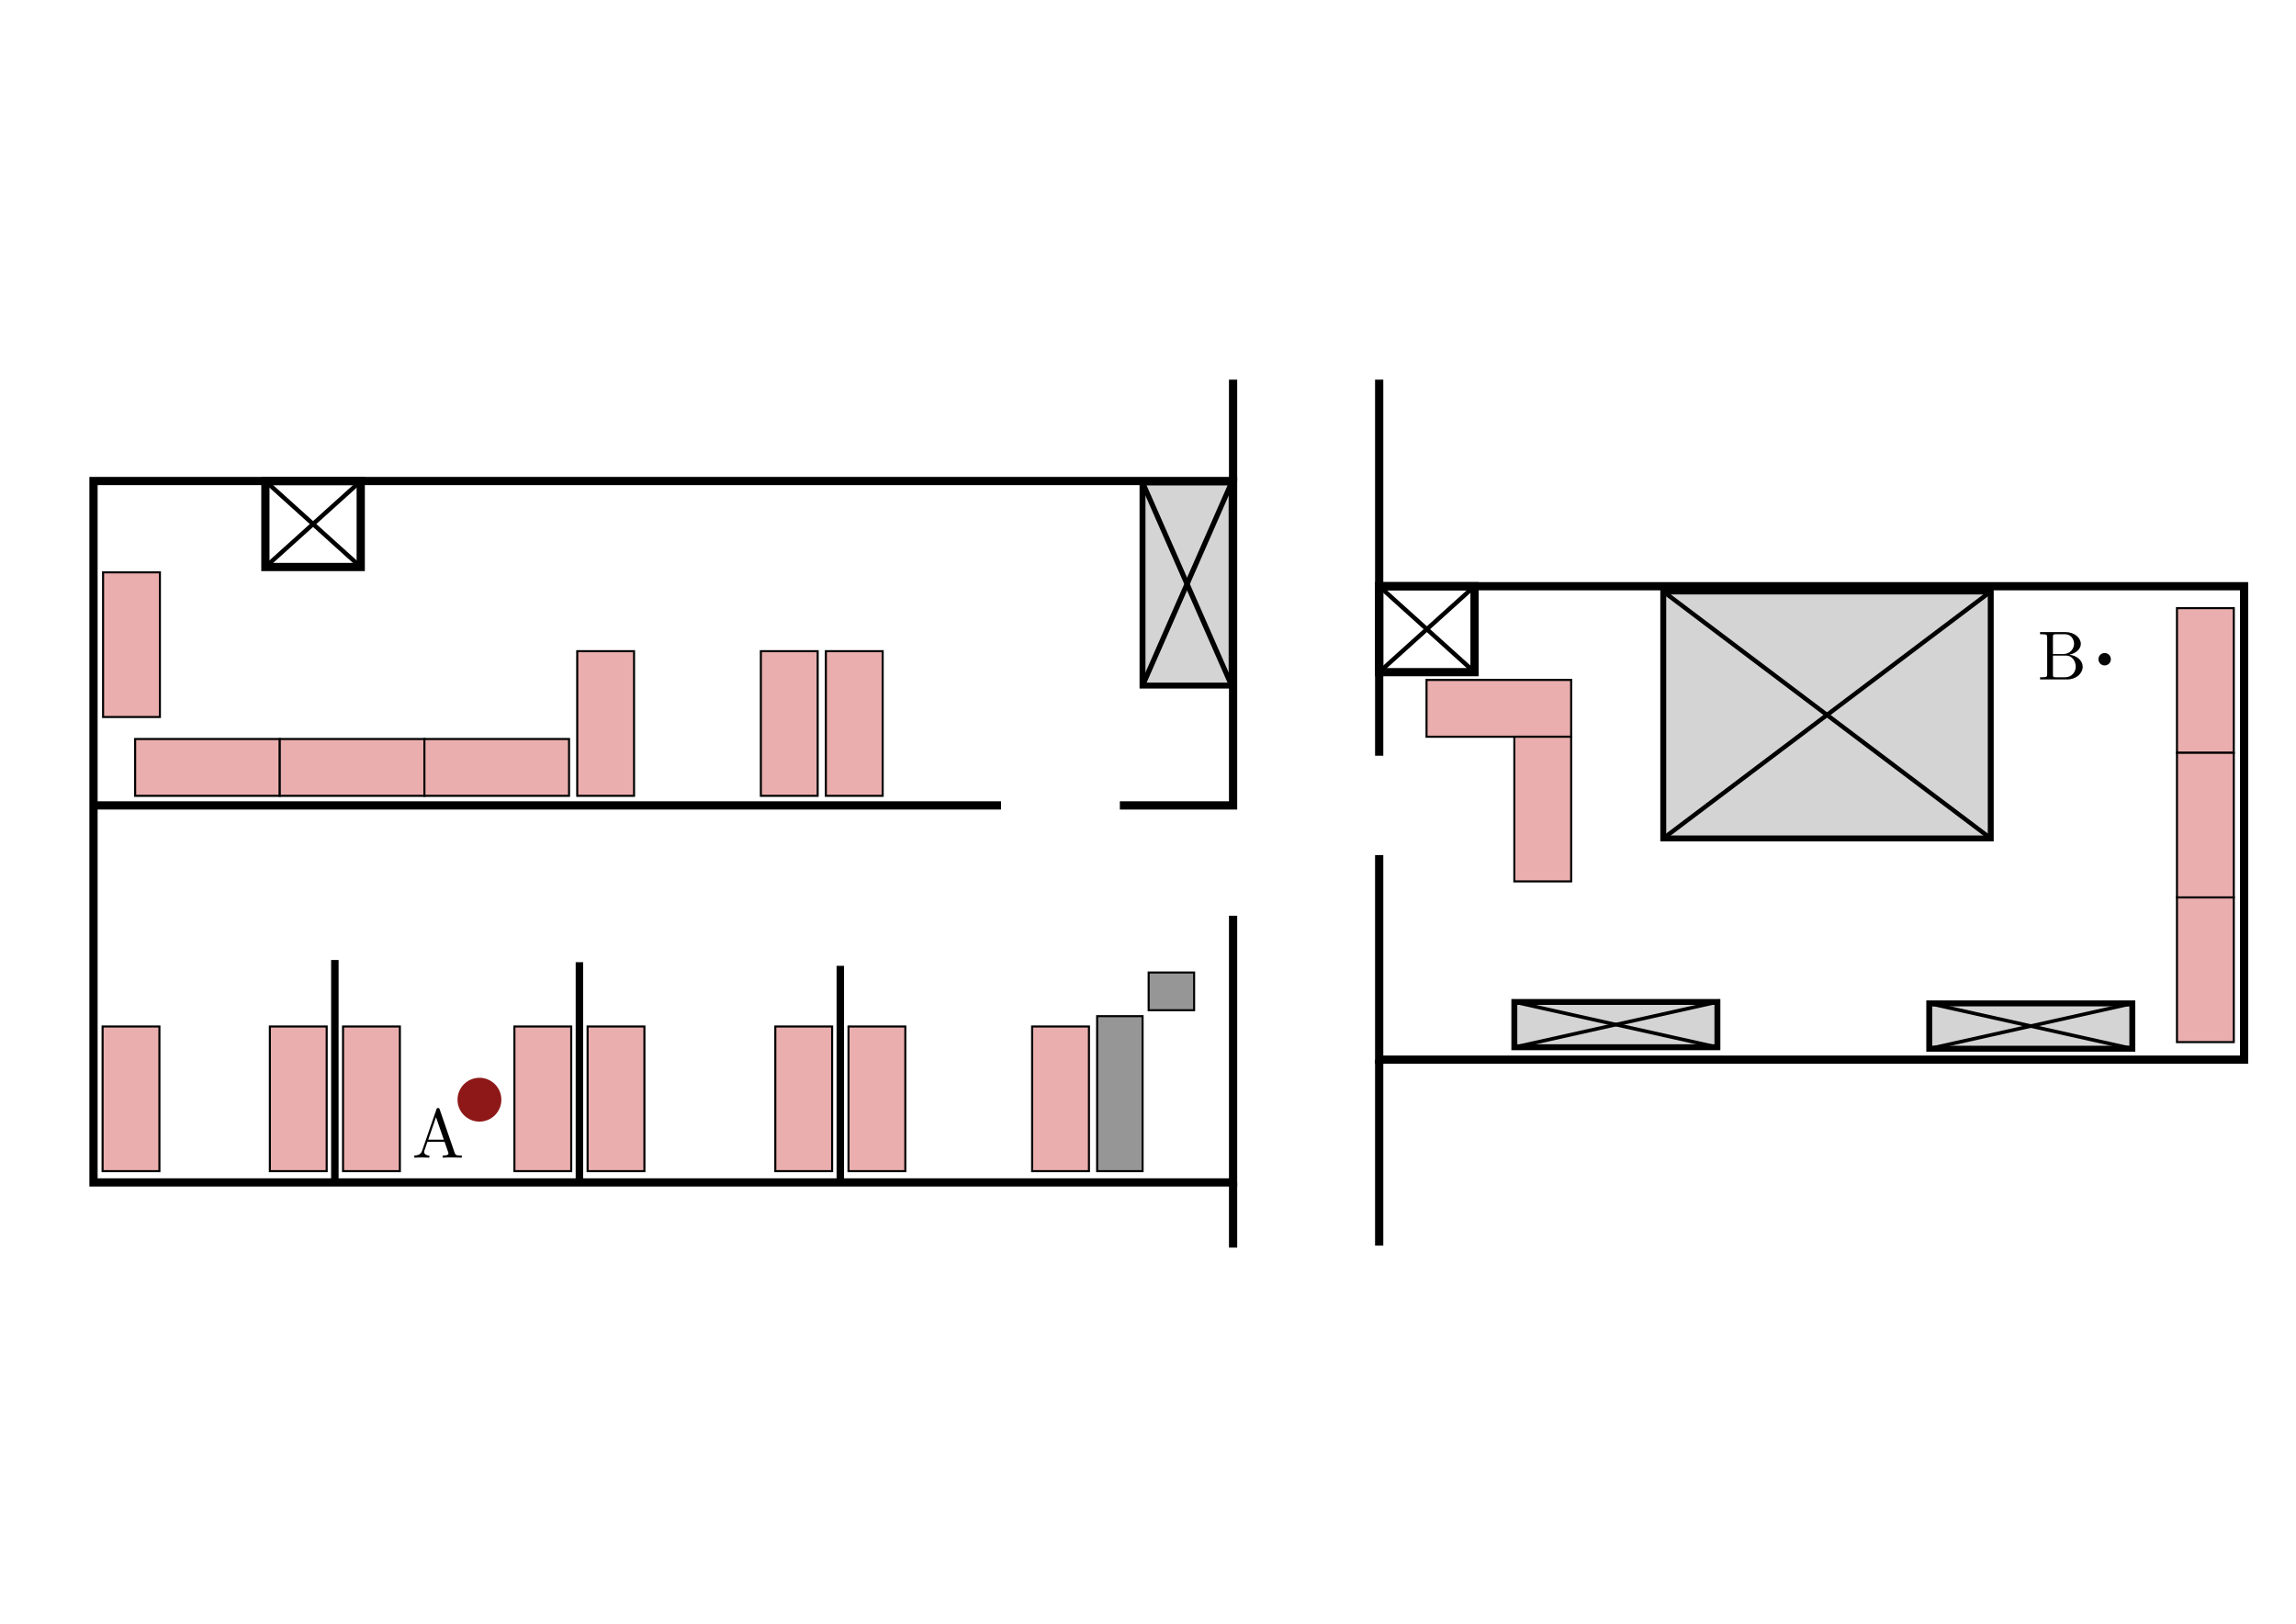 <?xml version="1.0" encoding="UTF-8" standalone="no"?>
<!-- Created with Inkscape (http://www.inkscape.org/) -->

<svg
   xmlns:dc="http://purl.org/dc/elements/1.1/"
   xmlns:cc="http://creativecommons.org/ns#"
   xmlns:rdf="http://www.w3.org/1999/02/22-rdf-syntax-ns#"
   xmlns:svg="http://www.w3.org/2000/svg"
   xmlns="http://www.w3.org/2000/svg"
   xmlns:sodipodi="http://sodipodi.sourceforge.net/DTD/sodipodi-0.dtd"
   xmlns:inkscape="http://www.inkscape.org/namespaces/inkscape"
   width="297mm"
   height="210mm"
   viewBox="0 0 297 210"
   version="1.1"
   id="svg8"
   inkscape:version="0.92.5 (2060ec1f9f, 2020-04-08)"
   sodipodi:docname="map.svg"
   inkscape:export-filename="/home/jlorenze/lab/labwork/aa274/lecture_notes/figs/ch14/map.png"
   inkscape:export-xdpi="500"
   inkscape:export-ydpi="500">
  <defs
     id="defs2" />
  <sodipodi:namedview
     id="base"
     pagecolor="#ffffff"
     bordercolor="#666666"
     borderopacity="1.0"
     inkscape:pageopacity="0.0"
     inkscape:pageshadow="2"
     inkscape:zoom="0.7"
     inkscape:cx="574.16315"
     inkscape:cy="466.09591"
     inkscape:document-units="mm"
     inkscape:current-layer="layer1"
     showgrid="false"
     inkscape:window-width="1528"
     inkscape:window-height="863"
     inkscape:window-x="197"
     inkscape:window-y="0"
     inkscape:window-maximized="1" />
  <g
     inkscape:label="Layer 1"
     inkscape:groupmode="layer"
     id="layer1"
     transform="translate(0,-87)">
    <path
       style="fill:none;stroke:#000000;stroke-width:1.065;stroke-linecap:butt;stroke-linejoin:miter;stroke-opacity:1;stroke-miterlimit:4;stroke-dasharray:none"
       d="m 178.405,197.592 v 26.458 H 290.286 V 162.818 H 178.405 l 0,21.923"
       id="path853"
       inkscape:connector-curvature="0" />
    <path
       style="fill:none;stroke:#000000;stroke-width:1.065;stroke-linecap:butt;stroke-linejoin:miter;stroke-opacity:1;stroke-miterlimit:4;stroke-dasharray:none"
       d="m 144.86,191.167 h 14.646 V 149.211 H 12.095 V 239.926 H 159.506 v -34.488"
       id="path855"
       inkscape:connector-curvature="0"
       sodipodi:nodetypes="ccccccc" />
    <path
       style="fill:none;stroke:#000000;stroke-width:1.065;stroke-linecap:butt;stroke-linejoin:miter;stroke-opacity:1;stroke-miterlimit:4;stroke-dasharray:none"
       d="M 159.506,149.211 V 136.104"
       id="path857"
       inkscape:connector-curvature="0"
       sodipodi:nodetypes="cc" />
    <path
       style="fill:none;stroke:#000000;stroke-width:1.065;stroke-linecap:butt;stroke-linejoin:miter;stroke-opacity:1;stroke-miterlimit:4;stroke-dasharray:none"
       d="M 178.405,162.818 V 136.104"
       id="path859"
       inkscape:connector-curvature="0" />
    <path
       style="fill:none;stroke:#000000;stroke-width:1.065;stroke-linecap:butt;stroke-linejoin:miter;stroke-opacity:1;stroke-miterlimit:4;stroke-dasharray:none"
       d="m 159.506,239.926 v 8.431"
       id="path861"
       inkscape:connector-curvature="0" />
    <path
       style="fill:none;stroke:#000000;stroke-width:1.065;stroke-linecap:butt;stroke-linejoin:miter;stroke-opacity:1;stroke-miterlimit:4;stroke-dasharray:none"
       d="m 178.405,224.051 v 24.039"
       id="path863"
       inkscape:connector-curvature="0" />
    <path
       style="fill:none;stroke:#000000;stroke-width:1.065;stroke-linecap:butt;stroke-linejoin:miter;stroke-opacity:1;stroke-miterlimit:4;stroke-dasharray:none"
       d="m 129.492,191.167 -117.331,0"
       id="path867"
       inkscape:connector-curvature="0"
       sodipodi:nodetypes="cc" />
    <rect
       style="opacity:1;fill:#969696;fill-opacity:1;stroke:#000000;stroke-width:0.265;stroke-linejoin:miter;stroke-miterlimit:4;stroke-dasharray:none;stroke-dashoffset:0;stroke-opacity:1;paint-order:normal"
       id="rect869"
       width="5.88"
       height="20.045"
       x="141.92"
       y="218.423" />
    <rect
       style="opacity:1;fill:#eaaeae;fill-opacity:1;stroke:#000000;stroke-width:0.265;stroke-linejoin:miter;stroke-miterlimit:4;stroke-dasharray:none;stroke-dashoffset:0;stroke-opacity:1;paint-order:normal"
       id="rect871"
       width="7.35"
       height="18.709"
       x="133.512"
       y="219.759" />
    <rect
       style="opacity:1;fill:#eaaeae;fill-opacity:1;stroke:#000000;stroke-width:0.265;stroke-linejoin:miter;stroke-miterlimit:4;stroke-dasharray:none;stroke-dashoffset:0;stroke-opacity:1;paint-order:normal"
       id="rect871-1"
       width="7.35"
       height="18.709"
       x="109.758"
       y="219.759" />
    <rect
       style="opacity:1;fill:#eaaeae;fill-opacity:1;stroke:#000000;stroke-width:0.265;stroke-linejoin:miter;stroke-miterlimit:4;stroke-dasharray:none;stroke-dashoffset:0;stroke-opacity:1;paint-order:normal"
       id="rect871-8"
       width="7.35"
       height="18.709"
       x="100.291"
       y="219.759" />
    <rect
       style="opacity:1;fill:#eaaeae;fill-opacity:1;stroke:#000000;stroke-width:0.265;stroke-linejoin:miter;stroke-miterlimit:4;stroke-dasharray:none;stroke-dashoffset:0;stroke-opacity:1;paint-order:normal"
       id="rect871-5"
       width="7.35"
       height="18.709"
       x="76.008"
       y="219.759" />
    <rect
       style="opacity:1;fill:#eaaeae;fill-opacity:1;stroke:#000000;stroke-width:0.265;stroke-linejoin:miter;stroke-miterlimit:4;stroke-dasharray:none;stroke-dashoffset:0;stroke-opacity:1;paint-order:normal"
       id="rect871-9"
       width="7.35"
       height="18.709"
       x="66.541"
       y="219.759" />
    <rect
       style="opacity:1;fill:#eaaeae;fill-opacity:1;stroke:#000000;stroke-width:0.265;stroke-linejoin:miter;stroke-miterlimit:4;stroke-dasharray:none;stroke-dashoffset:0;stroke-opacity:1;paint-order:normal"
       id="rect871-7"
       width="7.35"
       height="18.709"
       x="44.375"
       y="219.759" />
    <rect
       style="opacity:1;fill:#eaaeae;fill-opacity:1;stroke:#000000;stroke-width:0.265;stroke-linejoin:miter;stroke-miterlimit:4;stroke-dasharray:none;stroke-dashoffset:0;stroke-opacity:1;paint-order:normal"
       id="rect871-53"
       width="7.35"
       height="18.709"
       x="34.908"
       y="219.759" />
    <rect
       style="opacity:1;fill:#eaaeae;fill-opacity:1;stroke:#000000;stroke-width:0.265;stroke-linejoin:miter;stroke-miterlimit:4;stroke-dasharray:none;stroke-dashoffset:0;stroke-opacity:1;paint-order:normal"
       id="rect871-88"
       width="7.35"
       height="18.709"
       x="13.271"
       y="219.759" />
    <g
       id="g933">
      <rect
         y="149.218"
         x="34.329"
         height="11.115"
         width="12.334"
         id="rect924"
         style="opacity:1;fill:none;fill-opacity:1;stroke:#000000;stroke-width:1.065;stroke-linejoin:miter;stroke-miterlimit:4;stroke-dasharray:none;stroke-dashoffset:0;stroke-opacity:1;paint-order:normal" />
      <path
         inkscape:connector-curvature="0"
         id="path926"
         d="m 34.329,149.218 12.334,11.115"
         style="fill:none;stroke:#000000;stroke-width:0.565;stroke-linecap:butt;stroke-linejoin:miter;stroke-opacity:1;stroke-miterlimit:4;stroke-dasharray:none" />
      <path
         inkscape:connector-curvature="0"
         id="path928"
         d="m 34.329,160.332 12.334,-11.115"
         style="fill:none;stroke:#000000;stroke-width:0.565;stroke-linecap:butt;stroke-linejoin:miter;stroke-opacity:1;stroke-miterlimit:4;stroke-dasharray:none" />
    </g>
    <g
       id="g944"
       style="fill:#d4d4d4;fill-opacity:1">
      <rect
         y="149.4"
         x="147.789"
         height="26.269"
         width="11.528"
         id="rect935"
         style="opacity:1;fill:#d4d4d4;fill-opacity:1;stroke:#000000;stroke-width:0.765;stroke-linejoin:miter;stroke-miterlimit:4;stroke-dasharray:none;stroke-dashoffset:0;stroke-opacity:1;paint-order:normal" />
      <path
         inkscape:connector-curvature="0"
         id="path937"
         d="M 147.789,175.67 159.317,149.4"
         style="fill:#d4d4d4;stroke:#000000;stroke-width:0.665;stroke-linecap:butt;stroke-linejoin:miter;stroke-miterlimit:4;stroke-dasharray:none;stroke-opacity:1;fill-opacity:1"
         sodipodi:nodetypes="cc" />
      <path
         inkscape:connector-curvature="0"
         id="path939"
         d="m 147.789,149.4 11.528,26.269"
         style="fill:#d4d4d4;stroke:#000000;stroke-width:0.665;stroke-linecap:butt;stroke-linejoin:miter;stroke-miterlimit:4;stroke-dasharray:none;stroke-opacity:1;fill-opacity:1"
         sodipodi:nodetypes="cc" />
    </g>
    <rect
       style="opacity:1;fill:#eaaeae;fill-opacity:1;stroke:#000000;stroke-width:0.265;stroke-linejoin:miter;stroke-miterlimit:4;stroke-dasharray:none;stroke-dashoffset:0;stroke-opacity:1;paint-order:normal"
       id="rect871-88-3"
       width="7.35"
       height="18.709"
       x="13.334"
       y="161.024" />
    <rect
       style="opacity:1;fill:#eaaeae;fill-opacity:1;stroke:#000000;stroke-width:0.265;stroke-linejoin:miter;stroke-miterlimit:4;stroke-dasharray:none;stroke-dashoffset:0;stroke-opacity:1;paint-order:normal"
       id="rect871-88-1"
       width="7.35"
       height="18.709"
       x="182.578"
       y="-36.191"
       transform="rotate(90)" />
    <rect
       style="opacity:1;fill:#eaaeae;fill-opacity:1;stroke:#000000;stroke-width:0.265;stroke-linejoin:miter;stroke-miterlimit:4;stroke-dasharray:none;stroke-dashoffset:0;stroke-opacity:1;paint-order:normal"
       id="rect871-88-1-9"
       width="7.35"
       height="18.709"
       x="182.578"
       y="-54.9"
       transform="rotate(90)" />
    <rect
       style="opacity:1;fill:#eaaeae;fill-opacity:1;stroke:#000000;stroke-width:0.265;stroke-linejoin:miter;stroke-miterlimit:4;stroke-dasharray:none;stroke-dashoffset:0;stroke-opacity:1;paint-order:normal"
       id="rect871-88-1-6"
       width="7.35"
       height="18.709"
       x="182.578"
       y="-73.608"
       transform="rotate(90)" />
    <rect
       style="opacity:1;fill:#eaaeae;fill-opacity:1;stroke:#000000;stroke-width:0.265;stroke-linejoin:miter;stroke-miterlimit:4;stroke-dasharray:none;stroke-dashoffset:0;stroke-opacity:1;paint-order:normal"
       id="rect871-9-3"
       width="7.35"
       height="18.709"
       x="74.667"
       y="171.219" />
    <rect
       style="opacity:1;fill:#eaaeae;fill-opacity:1;stroke:#000000;stroke-width:0.265;stroke-linejoin:miter;stroke-miterlimit:4;stroke-dasharray:none;stroke-dashoffset:0;stroke-opacity:1;paint-order:normal"
       id="rect871-5-3"
       width="7.35"
       height="18.709"
       x="106.829"
       y="171.219" />
    <rect
       style="opacity:1;fill:#eaaeae;fill-opacity:1;stroke:#000000;stroke-width:0.265;stroke-linejoin:miter;stroke-miterlimit:4;stroke-dasharray:none;stroke-dashoffset:0;stroke-opacity:1;paint-order:normal"
       id="rect871-9-38"
       width="7.35"
       height="18.709"
       x="98.421"
       y="171.219" />
    <rect
       style="opacity:1;fill:#eaaeae;fill-opacity:1;stroke:#000000;stroke-width:0.265;stroke-linejoin:miter;stroke-miterlimit:4;stroke-dasharray:none;stroke-dashoffset:0;stroke-opacity:1;paint-order:normal"
       id="rect871-5-6"
       width="7.35"
       height="18.709"
       x="174.935"
       y="-203.238"
       transform="rotate(90)" />
    <rect
       style="opacity:1;fill:#eaaeae;fill-opacity:1;stroke:#000000;stroke-width:0.265;stroke-linejoin:miter;stroke-miterlimit:4;stroke-dasharray:none;stroke-dashoffset:0;stroke-opacity:1;paint-order:normal"
       id="rect871-9-0"
       width="7.35"
       height="18.709"
       x="195.888"
       y="182.285" />
    <g
       id="g1175">
      <rect
         y="162.818"
         x="178.405"
         height="11.115"
         width="12.334"
         id="rect924-8"
         style="opacity:1;fill:none;fill-opacity:1;stroke:#000000;stroke-width:1.065;stroke-linejoin:miter;stroke-miterlimit:4;stroke-dasharray:none;stroke-dashoffset:0;stroke-opacity:1;paint-order:normal" />
      <path
         inkscape:connector-curvature="0"
         id="path926-8"
         d="m 178.405,162.818 12.334,11.115"
         style="fill:none;stroke:#000000;stroke-width:0.565;stroke-linecap:butt;stroke-linejoin:miter;stroke-miterlimit:4;stroke-dasharray:none;stroke-opacity:1" />
      <path
         inkscape:connector-curvature="0"
         id="path928-8"
         d="m 178.405,173.933 12.334,-11.115"
         style="fill:none;stroke:#000000;stroke-width:0.565;stroke-linecap:butt;stroke-linejoin:miter;stroke-miterlimit:4;stroke-dasharray:none;stroke-opacity:1" />
    </g>
    <rect
       style="opacity:1;fill:#969696;fill-opacity:1;stroke:#000000;stroke-width:0.265;stroke-linejoin:miter;stroke-miterlimit:4;stroke-dasharray:none;stroke-dashoffset:0;stroke-opacity:1;paint-order:normal"
       id="rect869-9"
       width="5.88"
       height="4.878"
       x="148.585"
       y="212.777" />
    <rect
       style="opacity:1;fill:#d4d4d4;fill-opacity:1;stroke:#000000;stroke-width:0.765;stroke-linejoin:miter;stroke-miterlimit:4;stroke-dasharray:none;stroke-dashoffset:0;stroke-opacity:1;paint-order:normal"
       id="rect869-7"
       width="42.362"
       height="31.939"
       x="215.152"
       y="163.499" />
    <rect
       style="opacity:1;fill:#eaaeae;fill-opacity:1;stroke:#000000;stroke-width:0.265;stroke-linejoin:miter;stroke-miterlimit:4;stroke-dasharray:none;stroke-dashoffset:0;stroke-opacity:1;paint-order:normal"
       id="rect871-9-0-6"
       width="7.35"
       height="18.709"
       x="281.603"
       y="165.654" />
    <rect
       style="opacity:1;fill:#eaaeae;fill-opacity:1;stroke:#000000;stroke-width:0.265;stroke-linejoin:miter;stroke-miterlimit:4;stroke-dasharray:none;stroke-dashoffset:0;stroke-opacity:1;paint-order:normal"
       id="rect871-9-0-4"
       width="7.35"
       height="18.709"
       x="281.603"
       y="184.363" />
    <rect
       style="opacity:1;fill:#eaaeae;fill-opacity:1;stroke:#000000;stroke-width:0.265;stroke-linejoin:miter;stroke-miterlimit:4;stroke-dasharray:none;stroke-dashoffset:0;stroke-opacity:1;paint-order:normal"
       id="rect871-9-0-3"
       width="7.35"
       height="18.709"
       x="281.603"
       y="203.071" />
    <rect
       style="opacity:1;fill:#d4d4d4;fill-opacity:1;stroke:#000000;stroke-width:0.765;stroke-linejoin:miter;stroke-miterlimit:4;stroke-dasharray:none;stroke-dashoffset:0;stroke-opacity:1;paint-order:normal"
       id="rect935-3"
       width="5.859"
       height="26.269"
       x="216.775"
       y="-275.828"
       transform="rotate(90)" />
    <path
       sodipodi:nodetypes="cc"
       style="fill:#d4d4d4;fill-opacity:1;stroke:#000000;stroke-width:0.465;stroke-linecap:butt;stroke-linejoin:miter;stroke-miterlimit:4;stroke-dasharray:none;stroke-opacity:1"
       d="m 249.559,216.775 26.269,5.859"
       id="path937-0"
       inkscape:connector-curvature="0" />
    <path
       sodipodi:nodetypes="cc"
       style="fill:#d4d4d4;fill-opacity:1;stroke:#000000;stroke-width:0.465;stroke-linecap:butt;stroke-linejoin:miter;stroke-miterlimit:4;stroke-dasharray:none;stroke-opacity:1"
       d="m 275.828,216.775 -26.269,5.859"
       id="path939-9"
       inkscape:connector-curvature="0" />
    <g
       transform="rotate(90,154.214,217.342)"
       id="g944-0-2"
       style="fill:#d4d4d4;fill-opacity:1">
      <rect
         y="149.4"
         x="153.458"
         height="26.269"
         width="5.859"
         id="rect935-3-5"
         style="opacity:1;fill:#d4d4d4;fill-opacity:1;stroke:#000000;stroke-width:0.765;stroke-linejoin:miter;stroke-miterlimit:4;stroke-dasharray:none;stroke-dashoffset:0;stroke-opacity:1;paint-order:normal" />
      <path
         inkscape:connector-curvature="0"
         id="path937-0-4"
         d="m 153.458,175.67 5.859,-26.269"
         style="fill:#d4d4d4;stroke:#000000;stroke-width:0.465;stroke-linecap:butt;stroke-linejoin:miter;stroke-miterlimit:4;stroke-dasharray:none;stroke-opacity:1;fill-opacity:1"
         sodipodi:nodetypes="cc" />
      <path
         inkscape:connector-curvature="0"
         id="path939-9-0"
         d="m 153.458,149.4 5.859,26.269"
         style="fill:#d4d4d4;stroke:#000000;stroke-width:0.465;stroke-linecap:butt;stroke-linejoin:miter;stroke-miterlimit:4;stroke-dasharray:none;stroke-opacity:1;fill-opacity:1"
         sodipodi:nodetypes="cc" />
    </g>
    <path
       style="fill:#eaaeae;stroke:#000000;stroke-width:0.965;stroke-linecap:butt;stroke-linejoin:miter;stroke-opacity:1;stroke-miterlimit:4;stroke-dasharray:none;fill-opacity:1"
       d="m 43.316,211.16 0,28.611"
       id="path1148"
       inkscape:connector-curvature="0"
       sodipodi:nodetypes="cc" />
    <path
       style="fill:none;stroke:#000000;stroke-width:0.965;stroke-linecap:butt;stroke-linejoin:miter;stroke-opacity:1;stroke-miterlimit:4;stroke-dasharray:none"
       d="m 74.95,211.444 0,28.344"
       id="path1150"
       inkscape:connector-curvature="0"
       sodipodi:nodetypes="cc" />
    <path
       style="fill:none;stroke:#000000;stroke-width:0.965;stroke-linecap:butt;stroke-linejoin:miter;stroke-opacity:1;stroke-miterlimit:4;stroke-dasharray:none"
       d="m 108.699,211.916 0,27.962"
       id="path1152"
       inkscape:connector-curvature="0"
       sodipodi:nodetypes="cc" />
    <path
       style="fill:none;stroke:#000000;stroke-width:0.565;stroke-linecap:butt;stroke-linejoin:miter;stroke-miterlimit:4;stroke-dasharray:none;stroke-opacity:1"
       d="m 215.152,163.499 42.362,31.939"
       id="path926-8-5"
       inkscape:connector-curvature="0"
       sodipodi:nodetypes="cc" />
    <path
       style="fill:none;stroke:#000000;stroke-width:0.565;stroke-linecap:butt;stroke-linejoin:miter;stroke-miterlimit:4;stroke-dasharray:none;stroke-opacity:1"
       d="m 215.152,195.438 42.362,-31.939"
       id="path926-8-5-9"
       inkscape:connector-curvature="0"
       sodipodi:nodetypes="cc" />
    <circle
       style="opacity:1;fill:#8c1515;fill-opacity:0.984;stroke:none;stroke-width:0.465;stroke-linejoin:miter;stroke-miterlimit:4;stroke-dasharray:none;stroke-dashoffset:0;stroke-opacity:1;paint-order:normal"
       id="path1209"
       cx="62.018"
       cy="229.228"
       r="2.835" />
    <g
       id="g1272"
       transform="matrix(0.6,0,0,0.6,2.815,176.191)">
      <g
         word-spacing="normal"
         letter-spacing="normal"
         font-size-adjust="none"
         font-stretch="normal"
         font-weight="normal"
         font-variant="normal"
         font-style="normal"
         stroke-miterlimit="10.433"
         xml:space="preserve"
         transform="matrix(0.3,0,0,-0.3,-52.5,222.75)"
         id="content"
         style="font-style:normal;font-variant:normal;font-weight:normal;font-stretch:normal;letter-spacing:normal;word-spacing:normal;text-anchor:start;fill:none;fill-opacity:1;fill-rule:evenodd;stroke:#000000;stroke-linecap:butt;stroke-linejoin:miter;stroke-miterlimit:10.433;stroke-dasharray:none;stroke-dashoffset:0;stroke-opacity:1"><path
           id="path1269"
           d="m 475.35,440.87 -0.03,0.06 -0.02,0.06 -0.02,0.06 -0.02,0.05 -0.02,0.06 -0.02,0.05 -0.02,0.05 -0.02,0.04 -0.03,0.05 -0.02,0.04 -0.02,0.05 -0.02,0.04 -0.03,0.03 -0.02,0.04 -0.03,0.03 -0.03,0.04 -0.03,0.03 -0.03,0.03 -0.03,0.02 -0.04,0.03 -0.04,0.02 -0.04,0.02 -0.04,0.02 -0.04,0.02 -0.05,0.01 -0.05,0.01 -0.06,0.02 h -0.06 l -0.06,0.01 -0.06,0.01 h -0.07 -0.04 -0.03 c -0.8,0 -0.96,-0.3 -1.21,-1 l -10.31,-29.8 c -0.89,-2.53 -2.89,-3.28 -5.58,-3.32 v -1.55 c 1.14,0.05 3.28,0.16 5.08,0.16 1.55,0 4.14,-0.11 5.74,-0.16 v 1.55 c -2.49,0 -3.74,1.25 -3.74,2.53 0,0.15 0.05,0.65 0.1,0.75 l 2.29,6.53 0.55,1.55 5.58,16.18 5.62,-16.18 h -11.2 l -0.55,-1.55 h 12.3 l 2.64,-7.63 c 0.06,-0.2 0.16,-0.5 0.16,-0.68 0,-1.5 -2.8,-1.5 -4.14,-1.5 v -1.55 c 1.79,0.16 5.28,0.16 7.18,0.16 2.14,0 4.42,-0.07 6.52,-0.16 v 1.55 h -0.89 c -3,0 -3.69,0.34 -4.24,1.98 z"
           inkscape:connector-curvature="0"
           style="fill:#000000;stroke-width:0" /></g>    </g>
    <g
       id="g1344"
       transform="matrix(0.6,0,0,0.6,213.073,114.34)">
      <g
         word-spacing="normal"
         letter-spacing="normal"
         font-size-adjust="none"
         font-stretch="normal"
         font-weight="normal"
         font-variant="normal"
         font-style="normal"
         stroke-miterlimit="10.433"
         xml:space="preserve"
         transform="matrix(0.3,0,0,-0.3,-52.5,222.75)"
         id="g1342"
         style="font-style:normal;font-variant:normal;font-weight:normal;font-stretch:normal;letter-spacing:normal;word-spacing:normal;text-anchor:start;fill:none;fill-opacity:1;fill-rule:evenodd;stroke:#000000;stroke-linecap:butt;stroke-linejoin:miter;stroke-miterlimit:10.433;stroke-dasharray:none;stroke-dashoffset:0;stroke-opacity:1"><path
           id="path1340"
           d="m 478.33,423.98 0.45,0.1 0.44,0.1 0.44,0.13 0.42,0.13 0.41,0.14 0.4,0.16 0.4,0.17 0.38,0.18 0.37,0.19 0.36,0.2 0.35,0.21 0.33,0.21 0.32,0.23 0.31,0.24 0.3,0.25 0.28,0.25 0.27,0.26 0.25,0.27 0.24,0.28 0.22,0.28 0.21,0.29 0.19,0.3 0.17,0.3 0.16,0.31 0.14,0.32 0.12,0.32 0.11,0.32 0.09,0.33 0.06,0.34 0.05,0.33 0.03,0.34 0.01,0.35 c 0,4.33 -4.59,8.42 -11.06,8.42 l -0.36,-1.55 c 4.85,0 6.58,-4.23 6.58,-6.87 0,-3.19 -2.44,-7.38 -7.97,-7.38 h -7.22 v -1.09 h 9.36 c 4.94,0 7.03,-4.64 7.03,-7.97 0,-3.55 -2.59,-7.62 -7.72,-7.62 v 0 h -6.23 c -2.34,0 -2.44,0.34 -2.44,1.98 v 13.61 1.09 12.25 c 0,1.66 0.1,2 2.44,2 h 6.17 l 0.36,1.55 h -18.23 v -1.55 h 1.18 c 3.85,0 3.94,-0.54 3.94,-2.34 v -26.25 c 0,-1.8 -0.09,-2.34 -3.94,-2.34 h -1.18 v -1.55 h 19.53 c 6.62,0 11.11,4.44 11.11,9.12 0,4.33 -4.1,8.07 -9.63,8.66 z"
           inkscape:connector-curvature="0"
           style="fill:#000000;stroke-width:0" /></g>    </g>
    <circle
       style="opacity:1;fill:#050505;fill-opacity:0.984;stroke:none;stroke-width:0.465;stroke-linejoin:miter;stroke-miterlimit:4;stroke-dasharray:none;stroke-dashoffset:0;stroke-opacity:1;paint-order:normal"
       id="path1351"
       cx="272.246"
       cy="172.26"
       r="0.805" />
  </g>
</svg>
